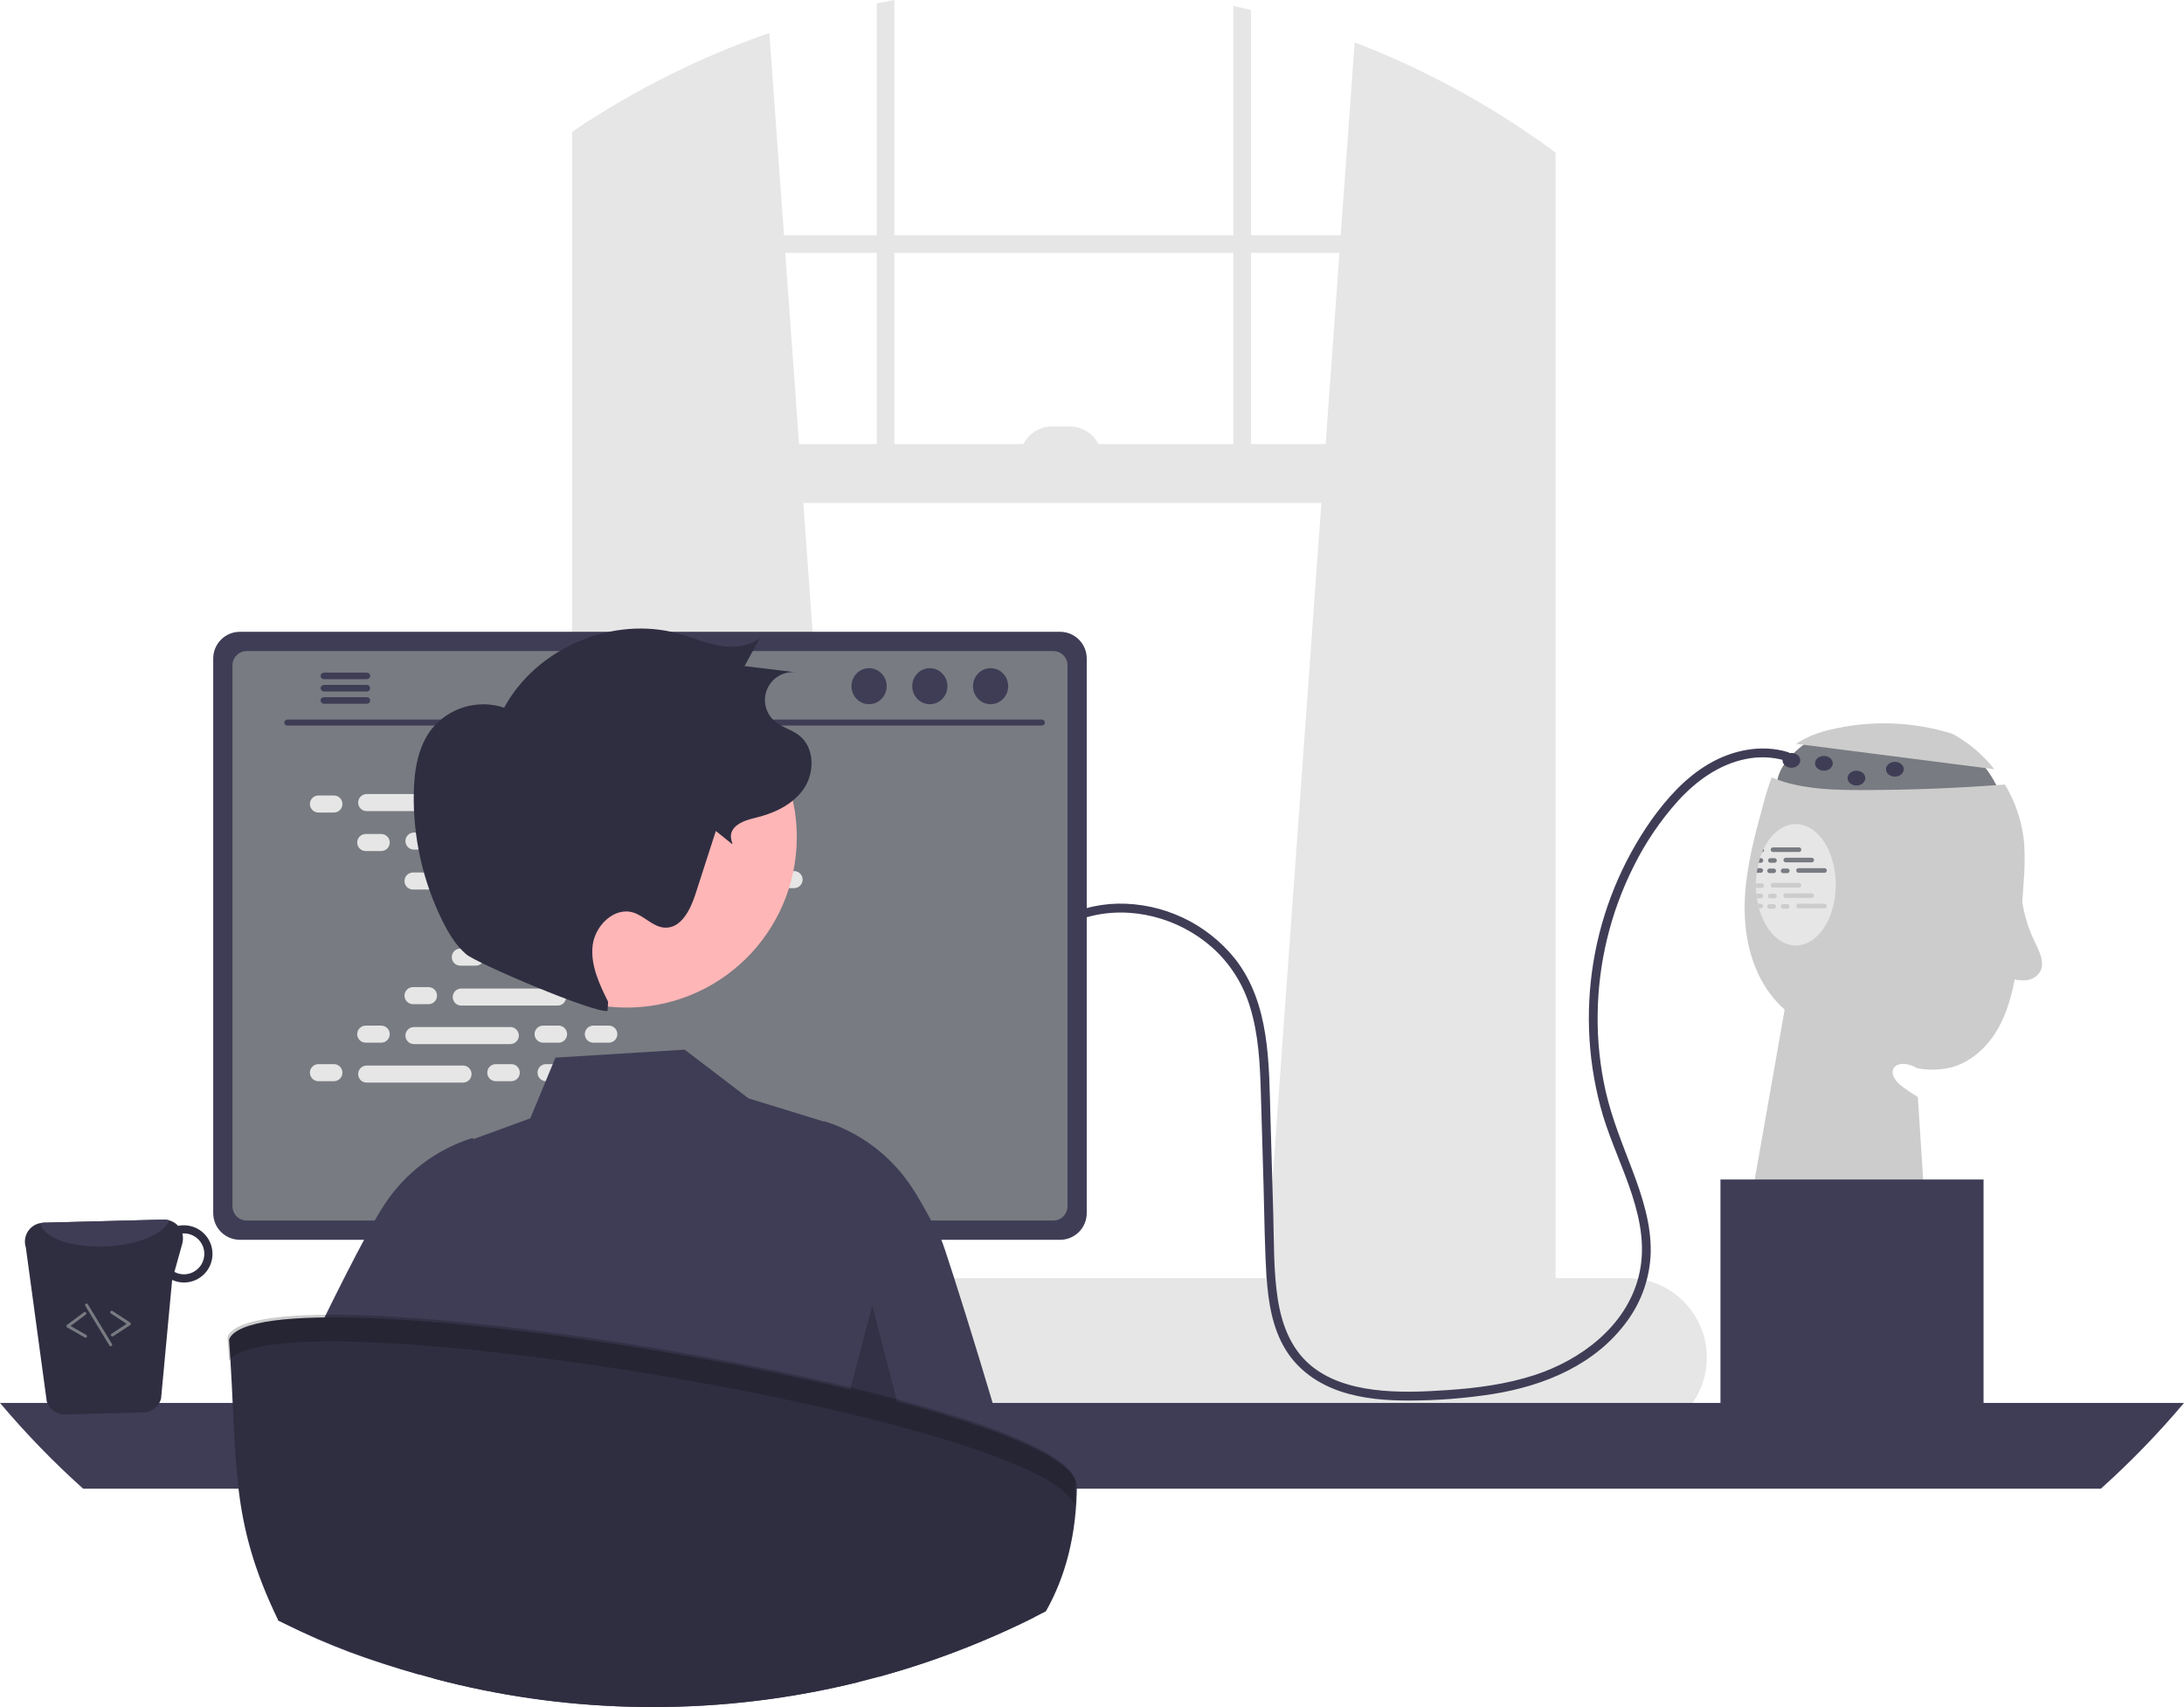 <svg width="348" height="272" viewBox="0 0 348 272" fill="none" xmlns="http://www.w3.org/2000/svg">
<g clip-path="url(#clip0_3996_6110)">
<path d="M289.386 117.304C289.386 117.304 281.204 121.864 283.559 127.056C285.914 132.248 319.357 128 319.357 128C319.357 128 317.002 120.92 312.762 119.504C308.523 118.088 289.386 117.304 289.386 117.304Z" fill="#787B81"/>
<path d="M286.196 118.519C287.841 117.448 289.669 116.691 291.588 116.285C297.989 114.731 304.691 114.94 310.983 116.892L310.868 116.798C313.549 118.216 315.902 120.182 317.776 122.569L286.196 118.519Z" fill="#CCCCCC"/>
<path d="M322.428 140.848C322.315 142.542 322.202 144.235 322.089 145.926C321.934 149.469 321.548 152.998 320.935 156.49C320.36 159.411 319.446 162.31 317.812 164.797C316.177 167.28 313.752 169.333 310.878 170.088C309.114 170.512 307.28 170.552 305.499 170.206C302.141 168.295 299.866 170.739 303.22 173.227C303.98 173.791 304.771 174.312 305.589 174.789L307.11 198.328L278.849 192.192L284.365 160.879C283.52 160.11 282.747 159.265 282.057 158.354C278.896 154.149 277.808 148.669 278.015 143.411C278.227 138.148 279.626 133.017 281.016 127.943C281.37 126.567 281.798 125.21 282.297 123.879C282.914 124.134 283.54 124.365 284.176 124.559C288.241 125.796 292.56 125.895 296.809 125.89C304.369 125.885 311.919 125.589 319.46 125.003C321.193 127.861 322.246 131.082 322.536 134.414C322.658 136.558 322.622 138.709 322.428 140.848Z" fill="#CCCCCC"/>
<path d="M201.555 204.745L245.063 208.615L245.529 208.657V22.623C245.374 22.515 245.218 22.406 245.063 22.297C235.995 15.942 226.187 10.72 215.855 6.75L213.632 37.477L213.429 40.29L211.229 70.762L210.551 80.136L201.635 203.659L201.555 204.745Z" fill="#E6E6E6"/>
<path d="M93.96 19.159C93.649 19.357 93.338 19.555 93.027 19.763V208.657L93.96 208.572L136.997 204.745L136.917 203.659L128 80.136L127.322 70.762L125.122 40.29L124.92 37.477L122.588 5.253C112.534 8.746 102.924 13.413 93.96 19.159Z" fill="#E6E6E6"/>
<path d="M93.027 19.763C92.4 20.169 91.774 20.584 91.157 21.004V211.235C91.157 215.988 93.969 219.971 97.728 220.986C98.342 221.153 98.975 221.237 99.612 221.236H239.411C240.046 221.237 240.678 221.153 241.29 220.986C242.687 220.598 243.954 219.838 244.955 218.787C246.864 216.742 247.907 214.035 247.866 211.235V24.313C247.093 23.742 246.316 23.175 245.529 22.623C245.374 22.514 245.218 22.406 245.063 22.297V211.235C245.064 211.847 244.991 212.457 244.846 213.052C244.182 215.86 241.992 217.918 239.411 217.918H99.612C96.493 217.918 93.959 214.921 93.959 211.235V19.159C93.648 19.357 93.338 19.555 93.027 19.763Z" fill="#E6E6E6"/>
<path d="M246.464 37.479H92.557V40.291H246.464V37.479Z" fill="#E6E6E6"/>
<path d="M199.327 1.6C198.394 1.369 197.462 1.152 196.52 0.949V77.323H199.327V1.6Z" fill="#E6E6E6"/>
<path d="M142.503 0C141.565 0.175 140.628 0.354 139.695 0.548V77.323H142.503V0Z" fill="#E6E6E6"/>
<path d="M62.382 216.313C62.381 217.927 62.69 219.527 63.291 221.024C63.522 221.605 63.797 222.166 64.115 222.704C64.526 223.406 65.002 224.066 65.538 224.677C66.721 226.028 68.178 227.111 69.813 227.853C71.447 228.594 73.221 228.978 75.015 228.977H259.33C262.68 228.977 265.894 227.643 268.263 225.269C270.632 222.895 271.963 219.675 271.963 216.318C271.963 212.961 270.632 209.741 268.263 207.367C265.894 204.993 262.68 203.659 259.33 203.659H75.015C71.666 203.662 68.456 204.996 66.087 207.369C63.719 209.741 62.386 212.958 62.382 216.313Z" fill="#E6E6E6"/>
<path d="M92.557 80.137L245.529 80.137V70.762L92.557 70.762V80.137Z" fill="#E6E6E6"/>
<path d="M175.592 73.106H162.493C162.493 72.429 162.626 71.758 162.885 71.132C163.144 70.507 163.523 69.938 164 69.46C164.478 68.981 165.046 68.601 165.67 68.342C166.294 68.083 166.963 67.949 167.639 67.949H170.446C171.811 67.949 173.12 68.493 174.085 69.46C175.05 70.427 175.592 71.738 175.592 73.106Z" fill="#E6E6E6"/>
<path d="M0 223.544C4.092 228.403 8.518 232.969 13.245 237.209H334.755C339.482 232.969 343.908 228.403 348 223.544H0Z" fill="#3F3D56"/>
<path d="M87.214 177.85V226.258H121.057V177.85C121.058 177.502 120.947 177.163 120.741 176.882C120.535 176.602 120.245 176.395 119.913 176.292C119.756 176.241 119.592 176.215 119.428 176.217H88.849C88.634 176.216 88.422 176.258 88.224 176.34C88.026 176.422 87.846 176.542 87.694 176.694C87.542 176.846 87.421 177.026 87.339 177.224C87.257 177.423 87.215 177.635 87.214 177.85ZM100.422 194.483C100.431 193.529 100.815 192.617 101.492 191.945C102.168 191.273 103.082 190.897 104.035 190.897C104.987 190.897 105.901 191.273 106.577 191.945C107.254 192.617 107.638 193.529 107.647 194.483V200.1C107.642 201.057 107.26 201.973 106.583 202.648C105.906 203.323 104.989 203.702 104.035 203.702C103.08 203.702 102.163 203.323 101.486 202.648C100.809 201.973 100.427 201.057 100.422 200.1V194.483Z" fill="#2F2E41"/>
<path d="M87.111 224.71V229.378C87.112 229.62 87.207 229.852 87.378 230.023C87.548 230.195 87.779 230.292 88.02 230.294H120.252C120.493 230.293 120.725 230.196 120.895 230.024C121.065 229.853 121.161 229.62 121.161 229.378V224.71H87.111Z" fill="#3F3D56"/>
<path d="M33.975 104.916V193.303C33.975 194.43 34.422 195.51 35.217 196.306C36.012 197.103 37.09 197.55 38.214 197.551H168.922C170.046 197.55 171.124 197.103 171.919 196.306C172.714 195.51 173.161 194.43 173.161 193.303V104.916C173.159 103.791 172.711 102.713 171.917 101.917C171.122 101.122 170.045 100.675 168.922 100.673H38.214C37.091 100.675 36.014 101.122 35.219 101.917C34.425 102.713 33.977 103.791 33.975 104.916Z" fill="#3F3D56"/>
<path d="M37.041 106.016V192.213C37.042 192.815 37.281 193.392 37.706 193.817C38.13 194.243 38.706 194.482 39.307 194.483H167.834C168.435 194.482 169.01 194.243 169.435 193.817C169.86 193.392 170.099 192.815 170.1 192.213V106.016C170.1 105.414 169.861 104.836 169.436 104.409C169.012 103.983 168.436 103.742 167.834 103.741H39.307C38.705 103.742 38.129 103.983 37.704 104.409C37.28 104.836 37.041 105.414 37.041 106.016Z" fill="#787B81"/>
<path d="M63.249 231.394C63.38 231.558 63.546 231.691 63.735 231.781C63.925 231.872 64.132 231.919 64.342 231.918H140.807C141.017 231.917 141.223 231.87 141.412 231.78C141.6 231.69 141.767 231.559 141.898 231.396C142.03 231.233 142.124 231.043 142.173 230.839C142.222 230.636 142.226 230.424 142.183 230.218L140.996 224.569C140.947 224.338 140.841 224.124 140.688 223.945C140.535 223.766 140.339 223.628 140.12 223.544C139.961 223.482 139.791 223.45 139.62 223.45H65.524C65.353 223.45 65.184 223.482 65.025 223.544C64.805 223.628 64.61 223.766 64.457 223.945C64.304 224.124 64.198 224.338 64.149 224.569L62.962 230.218C62.919 230.423 62.923 230.635 62.973 230.839C63.023 231.042 63.117 231.231 63.249 231.394Z" fill="#2F2E41"/>
<path d="M136.952 225.883H138.847C138.974 225.883 139.077 225.78 139.077 225.653V224.698C139.077 224.571 138.974 224.467 138.847 224.467H136.952C136.825 224.467 136.722 224.571 136.722 224.698V225.653C136.722 225.78 136.825 225.883 136.952 225.883Z" fill="#3F3D56"/>
<path d="M132.242 225.883H134.137C134.264 225.883 134.367 225.78 134.367 225.653V224.698C134.367 224.571 134.264 224.467 134.137 224.467H132.242C132.115 224.467 132.012 224.571 132.012 224.698V225.653C132.012 225.78 132.115 225.883 132.242 225.883Z" fill="#3F3D56"/>
<path d="M127.532 225.883H129.427C129.554 225.883 129.657 225.78 129.657 225.653V224.698C129.657 224.571 129.554 224.467 129.427 224.467H127.532C127.405 224.467 127.302 224.571 127.302 224.698V225.653C127.302 225.78 127.405 225.883 127.532 225.883Z" fill="#3F3D56"/>
<path d="M122.821 225.883H124.716C124.843 225.883 124.946 225.78 124.946 225.653V224.698C124.946 224.571 124.843 224.467 124.716 224.467H122.821C122.694 224.467 122.591 224.571 122.591 224.698V225.653C122.591 225.78 122.694 225.883 122.821 225.883Z" fill="#3F3D56"/>
<path d="M118.111 225.883H120.006C120.133 225.883 120.236 225.78 120.236 225.653V224.698C120.236 224.571 120.133 224.467 120.006 224.467H118.111C117.984 224.467 117.881 224.571 117.881 224.698V225.653C117.881 225.78 117.984 225.883 118.111 225.883Z" fill="#3F3D56"/>
<path d="M113.401 225.883H115.296C115.423 225.883 115.526 225.78 115.526 225.653V224.698C115.526 224.571 115.423 224.467 115.296 224.467H113.401C113.274 224.467 113.171 224.571 113.171 224.698V225.653C113.171 225.78 113.274 225.883 113.401 225.883Z" fill="#3F3D56"/>
<path d="M108.691 225.883H110.586C110.713 225.883 110.816 225.78 110.816 225.653V224.698C110.816 224.571 110.713 224.467 110.586 224.467H108.691C108.564 224.467 108.461 224.571 108.461 224.698V225.653C108.461 225.78 108.564 225.883 108.691 225.883Z" fill="#3F3D56"/>
<path d="M103.98 225.883H105.876C106.003 225.883 106.105 225.78 106.105 225.653V224.698C106.105 224.571 106.003 224.467 105.876 224.467H103.98C103.853 224.467 103.75 224.571 103.75 224.698V225.653C103.75 225.78 103.853 225.883 103.98 225.883Z" fill="#3F3D56"/>
<path d="M99.27 225.883H101.166C101.293 225.883 101.396 225.78 101.396 225.653V224.698C101.396 224.571 101.293 224.467 101.166 224.467H99.27C99.143 224.467 99.04 224.571 99.04 224.698V225.653C99.04 225.78 99.143 225.883 99.27 225.883Z" fill="#3F3D56"/>
<path d="M94.56 225.883H96.455C96.582 225.883 96.685 225.78 96.685 225.653V224.698C96.685 224.571 96.582 224.467 96.455 224.467H94.56C94.433 224.467 94.33 224.571 94.33 224.698V225.653C94.33 225.78 94.433 225.883 94.56 225.883Z" fill="#3F3D56"/>
<path d="M89.85 225.883H91.745C91.872 225.883 91.975 225.78 91.975 225.653V224.698C91.975 224.571 91.872 224.467 91.745 224.467H89.85C89.723 224.467 89.62 224.571 89.62 224.698V225.653C89.62 225.78 89.723 225.883 89.85 225.883Z" fill="#3F3D56"/>
<path d="M85.139 225.883H87.035C87.162 225.883 87.265 225.78 87.265 225.653V224.698C87.265 224.571 87.162 224.467 87.035 224.467H85.139C85.013 224.467 84.909 224.571 84.909 224.698V225.653C84.909 225.78 85.013 225.883 85.139 225.883Z" fill="#3F3D56"/>
<path d="M80.43 225.883H82.325C82.452 225.883 82.555 225.78 82.555 225.653V224.698C82.555 224.571 82.452 224.467 82.325 224.467H80.43C80.302 224.467 80.2 224.571 80.2 224.698V225.653C80.2 225.78 80.302 225.883 80.43 225.883Z" fill="#3F3D56"/>
<path d="M75.719 225.883H77.614C77.741 225.883 77.844 225.78 77.844 225.653V224.698C77.844 224.571 77.741 224.467 77.614 224.467H75.719C75.592 224.467 75.489 224.571 75.489 224.698V225.653C75.489 225.78 75.592 225.883 75.719 225.883Z" fill="#3F3D56"/>
<path d="M71.009 225.883H72.904C73.031 225.883 73.134 225.78 73.134 225.653V224.698C73.134 224.571 73.031 224.467 72.904 224.467H71.009C70.882 224.467 70.779 224.571 70.779 224.698V225.653C70.779 225.78 70.882 225.883 71.009 225.883Z" fill="#3F3D56"/>
<path d="M66.299 225.883H68.194C68.321 225.883 68.424 225.78 68.424 225.653V224.698C68.424 224.571 68.321 224.467 68.194 224.467H66.299C66.172 224.467 66.069 224.571 66.069 224.698V225.653C66.069 225.78 66.172 225.883 66.299 225.883Z" fill="#3F3D56"/>
<path d="M137.008 228.244H138.903C139.03 228.244 139.133 228.14 139.133 228.013V227.058C139.133 226.931 139.03 226.828 138.903 226.828H137.008C136.881 226.828 136.778 226.931 136.778 227.058V228.013C136.778 228.14 136.881 228.244 137.008 228.244Z" fill="#3F3D56"/>
<path d="M132.297 228.244H134.192C134.319 228.244 134.422 228.14 134.422 228.013V227.058C134.422 226.931 134.319 226.828 134.192 226.828H132.297C132.17 226.828 132.067 226.931 132.067 227.058V228.013C132.067 228.14 132.17 228.244 132.297 228.244Z" fill="#3F3D56"/>
<path d="M127.587 228.244H129.482C129.609 228.244 129.712 228.14 129.712 228.013V227.058C129.712 226.931 129.609 226.828 129.482 226.828H127.587C127.46 226.828 127.357 226.931 127.357 227.058V228.013C127.357 228.14 127.46 228.244 127.587 228.244Z" fill="#3F3D56"/>
<path d="M122.877 228.244H124.772C124.899 228.244 125.002 228.14 125.002 228.013V227.058C125.002 226.931 124.899 226.828 124.772 226.828H122.877C122.75 226.828 122.647 226.931 122.647 227.058V228.013C122.647 228.14 122.75 228.244 122.877 228.244Z" fill="#3F3D56"/>
<path d="M118.167 228.244H120.062C120.189 228.244 120.292 228.14 120.292 228.013V227.058C120.292 226.931 120.189 226.828 120.062 226.828H118.167C118.04 226.828 117.937 226.931 117.937 227.058V228.013C117.937 228.14 118.04 228.244 118.167 228.244Z" fill="#3F3D56"/>
<path d="M113.456 228.244H115.352C115.479 228.244 115.582 228.14 115.582 228.013V227.058C115.582 226.931 115.479 226.828 115.352 226.828H113.456C113.329 226.828 113.226 226.931 113.226 227.058V228.013C113.226 228.14 113.329 228.244 113.456 228.244Z" fill="#3F3D56"/>
<path d="M108.746 228.244H110.642C110.769 228.244 110.872 228.14 110.872 228.013V227.058C110.872 226.931 110.769 226.828 110.642 226.828H108.746C108.619 226.828 108.516 226.931 108.516 227.058V228.013C108.516 228.14 108.619 228.244 108.746 228.244Z" fill="#3F3D56"/>
<path d="M104.036 228.244H105.931C106.058 228.244 106.161 228.14 106.161 228.013V227.058C106.161 226.931 106.058 226.828 105.931 226.828H104.036C103.909 226.828 103.806 226.931 103.806 227.058V228.013C103.806 228.14 103.909 228.244 104.036 228.244Z" fill="#3F3D56"/>
<path d="M99.326 228.244H101.221C101.348 228.244 101.451 228.14 101.451 228.013V227.058C101.451 226.931 101.348 226.828 101.221 226.828H99.326C99.199 226.828 99.096 226.931 99.096 227.058V228.013C99.096 228.14 99.199 228.244 99.326 228.244Z" fill="#3F3D56"/>
<path d="M94.616 228.244H96.511C96.638 228.244 96.741 228.14 96.741 228.013V227.058C96.741 226.931 96.638 226.828 96.511 226.828H94.616C94.489 226.828 94.386 226.931 94.386 227.058V228.013C94.386 228.14 94.489 228.244 94.616 228.244Z" fill="#3F3D56"/>
<path d="M89.906 228.244H91.801C91.928 228.244 92.031 228.14 92.031 228.013V227.058C92.031 226.931 91.928 226.828 91.801 226.828H89.906C89.779 226.828 89.676 226.931 89.676 227.058V228.013C89.676 228.14 89.779 228.244 89.906 228.244Z" fill="#3F3D56"/>
<path d="M85.195 228.244H87.09C87.217 228.244 87.32 228.14 87.32 228.013V227.058C87.32 226.931 87.217 226.828 87.09 226.828H85.195C85.068 226.828 84.965 226.931 84.965 227.058V228.013C84.965 228.14 85.068 228.244 85.195 228.244Z" fill="#3F3D56"/>
<path d="M80.485 228.244H82.38C82.507 228.244 82.61 228.14 82.61 228.013V227.058C82.61 226.931 82.507 226.828 82.38 226.828H80.485C80.358 226.828 80.255 226.931 80.255 227.058V228.013C80.255 228.14 80.358 228.244 80.485 228.244Z" fill="#3F3D56"/>
<path d="M75.775 228.244H77.67C77.797 228.244 77.9 228.14 77.9 228.013V227.058C77.9 226.931 77.797 226.828 77.67 226.828H75.775C75.648 226.828 75.545 226.931 75.545 227.058V228.013C75.545 228.14 75.648 228.244 75.775 228.244Z" fill="#3F3D56"/>
<path d="M71.065 228.244H72.96C73.087 228.244 73.19 228.14 73.19 228.013V227.058C73.19 226.931 73.087 226.828 72.96 226.828H71.065C70.938 226.828 70.835 226.931 70.835 227.058V228.013C70.835 228.14 70.938 228.244 71.065 228.244Z" fill="#3F3D56"/>
<path d="M66.354 228.244H68.249C68.376 228.244 68.48 228.14 68.48 228.013V227.058C68.48 226.931 68.376 226.828 68.249 226.828H66.354C66.227 226.828 66.124 226.931 66.124 227.058V228.013C66.124 228.14 66.227 228.244 66.354 228.244Z" fill="#3F3D56"/>
<path d="M97.913 231.076H116.294C116.421 231.076 116.524 230.972 116.524 230.845V229.89C116.524 229.763 116.421 229.659 116.294 229.659H97.913C97.786 229.659 97.683 229.763 97.683 229.89V230.845C97.683 230.972 97.786 231.076 97.913 231.076Z" fill="#3F3D56"/>
<path d="M45.765 115.615H166.028C166.153 115.612 166.272 115.561 166.359 115.471C166.447 115.382 166.496 115.261 166.496 115.136C166.496 115.011 166.447 114.89 166.359 114.801C166.272 114.711 166.153 114.659 166.028 114.657H45.765C45.64 114.659 45.521 114.711 45.434 114.801C45.346 114.89 45.297 115.011 45.297 115.136C45.297 115.261 45.346 115.382 45.434 115.471C45.521 115.561 45.64 115.612 45.765 115.615Z" fill="#3F3D56"/>
<path d="M157.842 112.21C159.39 112.21 160.645 110.924 160.645 109.338C160.645 107.753 159.39 106.467 157.842 106.467C156.294 106.467 155.039 107.753 155.039 109.338C155.039 110.924 156.294 112.21 157.842 112.21Z" fill="#3F3D56"/>
<path d="M148.159 112.21C149.707 112.21 150.962 110.924 150.962 109.338C150.962 107.753 149.707 106.467 148.159 106.467C146.611 106.467 145.356 107.753 145.356 109.338C145.356 110.924 146.611 112.21 148.159 112.21Z" fill="#3F3D56"/>
<path d="M138.477 112.21C140.025 112.21 141.28 110.924 141.28 109.338C141.28 107.753 140.025 106.467 138.477 106.467C136.929 106.467 135.674 107.753 135.674 109.338C135.674 110.924 136.929 112.21 138.477 112.21Z" fill="#3F3D56"/>
<path d="M51.082 107.701C51.082 107.769 51.095 107.836 51.12 107.899C51.146 107.962 51.184 108.019 51.231 108.067C51.279 108.116 51.336 108.154 51.398 108.18C51.461 108.206 51.528 108.22 51.596 108.22H58.472C58.608 108.217 58.738 108.161 58.833 108.063C58.928 107.966 58.981 107.835 58.981 107.699C58.981 107.563 58.928 107.432 58.833 107.334C58.738 107.237 58.608 107.18 58.472 107.177H51.596C51.458 107.179 51.327 107.235 51.231 107.333C51.135 107.431 51.081 107.564 51.082 107.701Z" fill="#3F3D56"/>
<path d="M51.082 109.66C51.082 109.728 51.095 109.795 51.12 109.858C51.146 109.921 51.184 109.978 51.231 110.026C51.279 110.074 51.336 110.113 51.398 110.139C51.461 110.165 51.528 110.179 51.596 110.179H58.472C58.608 110.176 58.738 110.12 58.833 110.022C58.928 109.925 58.981 109.794 58.981 109.658C58.981 109.521 58.928 109.39 58.833 109.293C58.738 109.195 58.608 109.139 58.472 109.136H51.596C51.458 109.138 51.327 109.194 51.231 109.292C51.135 109.39 51.081 109.522 51.082 109.66Z" fill="#3F3D56"/>
<path d="M51.082 111.614C51.081 111.752 51.135 111.884 51.231 111.982C51.327 112.08 51.458 112.136 51.596 112.138H58.472C58.608 112.135 58.738 112.078 58.833 111.981C58.928 111.884 58.981 111.753 58.981 111.616C58.981 111.48 58.928 111.349 58.833 111.252C58.738 111.154 58.608 111.098 58.472 111.095H51.596C51.528 111.095 51.461 111.109 51.398 111.135C51.336 111.161 51.279 111.2 51.231 111.248C51.184 111.296 51.146 111.353 51.12 111.416C51.095 111.479 51.082 111.546 51.082 111.614Z" fill="#3F3D56"/>
<path d="M53.208 126.753H50.736C49.987 126.753 49.38 127.361 49.38 128.112C49.38 128.863 49.987 129.471 50.736 129.471H53.208C53.957 129.471 54.564 128.863 54.564 128.112C54.564 127.361 53.957 126.753 53.208 126.753Z" fill="#E6E6E6"/>
<path d="M81.469 126.753H78.998C78.249 126.753 77.641 127.361 77.641 128.112C77.641 128.863 78.249 129.471 78.998 129.471H81.469C82.218 129.471 82.825 128.863 82.825 128.112C82.825 127.361 82.218 126.753 81.469 126.753Z" fill="#E6E6E6"/>
<path d="M89.476 126.753H87.005C86.256 126.753 85.648 127.361 85.648 128.112C85.648 128.863 86.256 129.471 87.005 129.471H89.476C90.225 129.471 90.832 128.863 90.832 128.112C90.832 127.361 90.225 126.753 89.476 126.753Z" fill="#E6E6E6"/>
<path d="M73.782 126.526H58.424C57.675 126.526 57.067 127.135 57.067 127.885C57.067 128.636 57.675 129.245 58.424 129.245H73.782C74.531 129.245 75.138 128.636 75.138 127.885C75.138 127.135 74.531 126.526 73.782 126.526Z" fill="#E6E6E6"/>
<path d="M111.464 126.526H96.106C95.356 126.526 94.749 127.135 94.749 127.885C94.749 128.636 95.356 129.245 96.106 129.245H111.464C112.213 129.245 112.82 128.636 112.82 127.885C112.82 127.135 112.213 126.526 111.464 126.526Z" fill="#E6E6E6"/>
<path d="M60.744 132.889H58.273C57.524 132.889 56.916 133.497 56.916 134.248C56.916 134.999 57.524 135.607 58.273 135.607H60.744C61.493 135.607 62.101 134.999 62.101 134.248C62.101 133.497 61.493 132.889 60.744 132.889Z" fill="#E6E6E6"/>
<path d="M89.005 132.889H86.534C85.785 132.889 85.178 133.497 85.178 134.248C85.178 134.999 85.785 135.607 86.534 135.607H89.005C89.754 135.607 90.362 134.999 90.362 134.248C90.362 133.497 89.754 132.889 89.005 132.889Z" fill="#E6E6E6"/>
<path d="M97.013 132.889H94.542C93.792 132.889 93.185 133.497 93.185 134.248C93.185 134.999 93.792 135.607 94.542 135.607H97.013C97.762 135.607 98.369 134.999 98.369 134.248C98.369 133.497 97.762 132.889 97.013 132.889Z" fill="#E6E6E6"/>
<path d="M81.318 132.662H65.96C65.211 132.662 64.603 133.271 64.603 134.021C64.603 134.772 65.211 135.381 65.96 135.381H81.318C82.067 135.381 82.675 134.772 82.675 134.021C82.675 133.271 82.067 132.662 81.318 132.662Z" fill="#E6E6E6"/>
<path d="M119 132.662H103.642C102.892 132.662 102.285 133.271 102.285 134.021C102.285 134.772 102.892 135.381 103.642 135.381H119C119.749 135.381 120.356 134.772 120.356 134.021C120.356 133.271 119.749 132.662 119 132.662Z" fill="#E6E6E6"/>
<path d="M68.28 139.025H65.809C65.06 139.025 64.453 139.633 64.453 140.384C64.453 141.135 65.06 141.743 65.809 141.743H68.28C69.029 141.743 69.637 141.135 69.637 140.384C69.637 139.633 69.029 139.025 68.28 139.025Z" fill="#E6E6E6"/>
<path d="M96.541 139.025H94.07C93.321 139.025 92.714 139.633 92.714 140.384C92.714 141.135 93.321 141.743 94.07 141.743H96.541C97.291 141.743 97.898 141.135 97.898 140.384C97.898 139.633 97.291 139.025 96.541 139.025Z" fill="#E6E6E6"/>
<path d="M104.549 139.025H102.078C101.329 139.025 100.721 139.633 100.721 140.384C100.721 141.135 101.329 141.743 102.078 141.743H104.549C105.298 141.743 105.905 141.135 105.905 140.384C105.905 139.633 105.298 139.025 104.549 139.025Z" fill="#E6E6E6"/>
<path d="M88.854 138.798H73.496C72.747 138.798 72.14 139.407 72.14 140.157C72.14 140.908 72.747 141.517 73.496 141.517H88.854C89.603 141.517 90.211 140.908 90.211 140.157C90.211 139.407 89.603 138.798 88.854 138.798Z" fill="#E6E6E6"/>
<path d="M126.536 138.798H111.178C110.429 138.798 109.821 139.407 109.821 140.157C109.821 140.908 110.429 141.517 111.178 141.517H126.536C127.285 141.517 127.892 140.908 127.892 140.157C127.892 139.407 127.285 138.798 126.536 138.798Z" fill="#E6E6E6"/>
<path d="M75.816 145.161H73.345C72.596 145.161 71.989 145.769 71.989 146.52C71.989 147.271 72.596 147.879 73.345 147.879H75.816C76.566 147.879 77.173 147.271 77.173 146.52C77.173 145.769 76.566 145.161 75.816 145.161Z" fill="#E6E6E6"/>
<path d="M104.078 145.161H101.607C100.858 145.161 100.25 145.769 100.25 146.52C100.25 147.271 100.858 147.879 101.607 147.879H104.078C104.827 147.879 105.435 147.271 105.435 146.52C105.435 145.769 104.827 145.161 104.078 145.161Z" fill="#E6E6E6"/>
<path d="M112.085 145.161H109.614C108.865 145.161 108.258 145.769 108.258 146.52C108.258 147.271 108.865 147.879 109.614 147.879H112.085C112.835 147.879 113.442 147.271 113.442 146.52C113.442 145.769 112.835 145.161 112.085 145.161Z" fill="#E6E6E6"/>
<path d="M96.391 144.934H81.033C80.284 144.934 79.676 145.543 79.676 146.293C79.676 147.044 80.284 147.653 81.033 147.653H96.391C97.14 147.653 97.747 147.044 97.747 146.293C97.747 145.543 97.14 144.934 96.391 144.934Z" fill="#E6E6E6"/>
<path d="M81.469 169.56H78.998C78.249 169.56 77.641 170.169 77.641 170.919C77.641 171.67 78.249 172.279 78.998 172.279H81.469C82.218 172.279 82.825 171.67 82.825 170.919C82.825 170.169 82.218 169.56 81.469 169.56Z" fill="#E6E6E6"/>
<path d="M89.476 169.56H87.005C86.256 169.56 85.648 170.169 85.648 170.919C85.648 171.67 86.256 172.279 87.005 172.279H89.476C90.225 172.279 90.832 171.67 90.832 170.919C90.832 170.169 90.225 169.56 89.476 169.56Z" fill="#E6E6E6"/>
<path d="M111.464 169.787H96.106C95.356 169.787 94.749 170.395 94.749 171.146C94.749 171.897 95.356 172.505 96.106 172.505H111.464C112.213 172.505 112.82 171.897 112.82 171.146C112.82 170.395 112.213 169.787 111.464 169.787Z" fill="#E6E6E6"/>
<path d="M53.208 169.56H50.736C49.987 169.56 49.38 170.169 49.38 170.919C49.38 171.67 49.987 172.279 50.736 172.279H53.208C53.957 172.279 54.564 171.67 54.564 170.919C54.564 170.169 53.957 169.56 53.208 169.56Z" fill="#E6E6E6"/>
<path d="M73.782 169.787H58.424C57.675 169.787 57.067 170.395 57.067 171.146C57.067 171.897 57.675 172.505 58.424 172.505H73.782C74.531 172.505 75.138 171.897 75.138 171.146C75.138 170.395 74.531 169.787 73.782 169.787Z" fill="#E6E6E6"/>
<path d="M60.744 163.424H58.273C57.524 163.424 56.916 164.033 56.916 164.783C56.916 165.534 57.524 166.143 58.273 166.143H60.744C61.493 166.143 62.101 165.534 62.101 164.783C62.101 164.033 61.493 163.424 60.744 163.424Z" fill="#E6E6E6"/>
<path d="M89.005 163.424H86.534C85.785 163.424 85.178 164.033 85.178 164.783C85.178 165.534 85.785 166.143 86.534 166.143H89.005C89.754 166.143 90.362 165.534 90.362 164.783C90.362 164.033 89.754 163.424 89.005 163.424Z" fill="#E6E6E6"/>
<path d="M97.013 163.424H94.542C93.792 163.424 93.185 164.033 93.185 164.783C93.185 165.534 93.792 166.143 94.542 166.143H97.013C97.762 166.143 98.369 165.534 98.369 164.783C98.369 164.033 97.762 163.424 97.013 163.424Z" fill="#E6E6E6"/>
<path d="M81.318 163.651H65.96C65.211 163.651 64.603 164.259 64.603 165.01C64.603 165.761 65.211 166.369 65.96 166.369H81.318C82.067 166.369 82.675 165.761 82.675 165.01C82.675 164.259 82.067 163.651 81.318 163.651Z" fill="#E6E6E6"/>
<path d="M68.28 157.288H65.809C65.06 157.288 64.453 157.897 64.453 158.647C64.453 159.398 65.06 160.007 65.809 160.007H68.28C69.029 160.007 69.637 159.398 69.637 158.647C69.637 157.897 69.029 157.288 68.28 157.288Z" fill="#E6E6E6"/>
<path d="M96.541 157.288H94.07C93.321 157.288 92.714 157.897 92.714 158.647C92.714 159.398 93.321 160.007 94.07 160.007H96.541C97.291 160.007 97.898 159.398 97.898 158.647C97.898 157.897 97.291 157.288 96.541 157.288Z" fill="#E6E6E6"/>
<path d="M104.549 157.288H102.078C101.329 157.288 100.721 157.897 100.721 158.647C100.721 159.398 101.329 160.007 102.078 160.007H104.549C105.298 160.007 105.905 159.398 105.905 158.647C105.905 157.897 105.298 157.288 104.549 157.288Z" fill="#E6E6E6"/>
<path d="M88.854 157.515H73.496C72.747 157.515 72.14 158.123 72.14 158.874C72.14 159.625 72.747 160.233 73.496 160.233H88.854C89.603 160.233 90.211 159.625 90.211 158.874C90.211 158.123 89.603 157.515 88.854 157.515Z" fill="#E6E6E6"/>
<path d="M75.816 151.152H73.345C72.596 151.152 71.989 151.761 71.989 152.511C71.989 153.262 72.596 153.871 73.345 153.871H75.816C76.566 153.871 77.173 153.262 77.173 152.511C77.173 151.761 76.566 151.152 75.816 151.152Z" fill="#E6E6E6"/>
<path d="M104.078 151.152H101.607C100.858 151.152 100.25 151.761 100.25 152.511C100.25 153.262 100.858 153.871 101.607 153.871H104.078C104.827 153.871 105.435 153.262 105.435 152.511C105.435 151.761 104.827 151.152 104.078 151.152Z" fill="#E6E6E6"/>
<path d="M112.085 151.152H109.614C108.865 151.152 108.258 151.761 108.258 152.511C108.258 153.262 108.865 153.871 109.614 153.871H112.085C112.835 153.871 113.442 153.262 113.442 152.511C113.442 151.761 112.835 151.152 112.085 151.152Z" fill="#E6E6E6"/>
<path d="M96.391 151.379H81.033C80.284 151.379 79.676 151.987 79.676 152.738C79.676 153.489 80.284 154.097 81.033 154.097H96.391C97.14 154.097 97.747 153.489 97.747 152.738C97.747 151.987 97.14 151.379 96.391 151.379Z" fill="#E6E6E6"/>
<path d="M44.323 258.203C44.611 258.35 44.903 258.496 45.19 258.638C52.632 262.366 58.586 264.486 66.73 266.808C67.417 259.114 68.082 245.592 68.727 237.209C68.896 235.033 69.066 233.206 69.231 231.918C69.272 231.233 69.412 230.557 69.645 229.912L69.617 231.918L69.546 237.209L69.137 267.469C79.267 270.155 89.674 271.658 100.149 271.948C100.695 271.962 101.232 271.972 101.75 271.981C101.934 271.986 102.113 271.991 102.292 271.991C102.881 271.995 103.465 272 104.053 272C115.092 272.008 126.091 270.672 136.808 268.021C136.577 260.408 136.347 247.036 136.125 237.209C136.078 235.288 136.036 233.499 135.989 231.918C135.899 228.538 135.805 226.103 135.716 225.286C135.795 225.431 135.857 225.584 135.899 225.744C136.335 227.779 136.633 229.842 136.789 231.918C136.954 233.499 137.119 235.288 137.284 237.209C138.16 247.418 139.074 261.3 140.016 267.186C145.623 265.652 151.125 263.755 156.488 261.507C159.314 260.327 162.09 259.055 164.815 257.689C164.297 254.291 163.755 250.481 163.2 246.531C162.766 243.468 162.319 240.319 161.862 237.209C161.155 232.404 150.656 198.826 149.992 197.551C149.422 196.461 148.881 195.432 148.367 194.483C147.124 192.18 146.069 190.344 145.287 189.183C142.018 184.214 137.151 180.515 131.495 178.7L131.354 178.662L131.255 178.704L121.623 175.74L120.214 175.306L119.267 175.013L115.933 172.469L114.119 171.086L112.419 169.788L109.093 167.254L88.505 168.523L84.497 178.195L75.519 181.484L75.364 181.414L75.227 181.357L75.086 181.395C69.43 183.212 64.564 186.91 61.294 191.878C60.852 192.543 60.315 193.421 59.707 194.483C59.189 195.385 58.623 196.414 58.011 197.551C57.14 199.17 56.188 200.997 55.18 202.975C54.959 203.409 54.733 203.852 54.507 204.301C54.088 205.132 53.662 205.98 53.23 206.845C52.227 208.851 51.191 210.947 50.154 213.075C49.255 214.921 48.346 218.716 47.451 223.544C46.711 227.556 45.977 232.286 45.265 237.209C44.333 243.59 45.327 251.232 44.483 257.104C44.432 257.477 44.375 257.84 44.323 258.203Z" fill="#3F3D56"/>
<path opacity="0.2" d="M142.997 223.524L138.995 208.046L135.461 221.402L142.997 223.524Z" fill="black"/>
<path d="M36.495 213.439C37.926 233.206 36.443 241.91 44.346 258.208C51.538 261.735 59.028 264.613 66.73 266.808C67.53 267.035 68.332 267.255 69.136 267.469C79.267 270.155 89.673 271.658 100.148 271.948C100.695 271.962 101.232 271.972 101.75 271.981C101.934 271.986 102.113 271.991 102.292 271.991C102.88 271.995 103.464 272 104.053 272C115.092 272.008 126.091 270.672 136.808 268.021C137.882 267.757 138.951 267.478 140.016 267.186C145.623 265.652 151.125 263.755 156.487 261.507C159.313 260.327 162.089 259.055 164.815 257.689C165.432 257.377 166.049 257.066 166.657 256.745C169.78 251.241 171.555 244.548 171.593 236.505C169.431 222.648 41.271 201.488 36.495 213.439Z" fill="#2F2E41"/>
<path opacity="0.2" d="M36.498 216.824C36.425 215.6 36.343 214.336 36.248 213.02C41.024 201.069 169.184 222.229 171.346 236.087C171.34 237.357 171.286 238.59 171.195 239.794C165.959 226.116 44.206 206.005 36.498 216.824Z" fill="black"/>
<path d="M7.456 223.344C7.663 223.95 8.057 224.474 8.58 224.841C9.104 225.208 9.73 225.4 10.368 225.388L22.846 225.067C23.49 225.054 24.112 224.833 24.62 224.437C25.128 224.041 25.494 223.491 25.664 222.868L27.429 203.947C28.056 204.232 28.738 204.372 29.425 204.358C30.631 204.327 31.776 203.817 32.607 202.941C33.438 202.065 33.888 200.894 33.858 199.685C33.827 198.477 33.319 197.33 32.446 196.496C31.572 195.663 30.403 195.211 29.197 195.241C28.922 195.24 28.648 195.269 28.379 195.326C28.087 195.009 27.732 194.757 27.336 194.586C26.941 194.415 26.514 194.329 26.084 194.333L6.889 194.83C6.73 194.836 6.572 194.856 6.416 194.889C5.995 194.968 5.596 195.136 5.245 195.382C4.894 195.628 4.6 195.947 4.383 196.316C4.165 196.686 4.029 197.098 3.984 197.525C3.939 197.951 3.985 198.383 4.12 198.79L7.456 223.344ZM27.791 202.663L29.048 198.154C29.191 197.633 29.194 197.083 29.058 196.561C29.119 196.561 29.172 196.532 29.233 196.532C30.095 196.514 30.928 196.839 31.551 197.436C32.174 198.033 32.535 198.853 32.555 199.716C32.575 200.58 32.253 201.416 31.659 202.041C31.064 202.667 30.247 203.031 29.386 203.053C28.829 203.071 28.278 202.936 27.791 202.663Z" fill="#2F2E41"/>
<path d="M6.416 194.889C6.825 197.232 11.422 198.879 16.951 198.593C22.034 198.358 26.191 196.569 26.953 194.449C26.671 194.366 26.378 194.327 26.084 194.333L6.889 194.83C6.73 194.836 6.572 194.856 6.416 194.889Z" fill="#3F3D56"/>
<path d="M17.964 212.947C17.989 212.94 18.013 212.93 18.035 212.915L20.745 211.138C20.777 211.117 20.804 211.087 20.823 211.053C20.842 211.018 20.851 210.98 20.852 210.941C20.852 210.902 20.842 210.863 20.823 210.828C20.805 210.794 20.778 210.765 20.745 210.743L17.928 208.895C17.902 208.878 17.873 208.866 17.843 208.86C17.813 208.854 17.781 208.854 17.751 208.86C17.721 208.867 17.692 208.879 17.666 208.896C17.64 208.914 17.619 208.936 17.602 208.962C17.584 208.988 17.573 209.017 17.567 209.048C17.561 209.078 17.562 209.109 17.568 209.14C17.574 209.17 17.587 209.199 17.604 209.225C17.622 209.25 17.644 209.272 17.67 209.289L20.186 210.94L17.777 212.521C17.73 212.551 17.696 212.597 17.68 212.651C17.664 212.704 17.668 212.762 17.69 212.813C17.713 212.864 17.753 212.905 17.802 212.93C17.853 212.955 17.91 212.96 17.964 212.947Z" fill="#787B81"/>
<path d="M13.684 213.145C13.729 213.133 13.77 213.108 13.802 213.073C13.833 213.038 13.853 212.994 13.859 212.948C13.866 212.901 13.858 212.854 13.837 212.812C13.817 212.77 13.784 212.734 13.743 212.711L11.245 211.276L13.659 209.479C13.684 209.461 13.705 209.437 13.721 209.411C13.737 209.384 13.748 209.355 13.752 209.324C13.757 209.293 13.755 209.262 13.747 209.232C13.74 209.202 13.726 209.174 13.708 209.149C13.69 209.124 13.666 209.103 13.64 209.087C13.613 209.071 13.584 209.061 13.553 209.056C13.523 209.052 13.492 209.053 13.462 209.061C13.432 209.069 13.404 209.082 13.379 209.1L10.676 211.112C10.644 211.136 10.619 211.167 10.603 211.202C10.586 211.238 10.579 211.277 10.581 211.316C10.583 211.355 10.595 211.393 10.616 211.426C10.636 211.459 10.665 211.487 10.699 211.506L13.509 213.121C13.562 213.151 13.624 213.16 13.684 213.145Z" fill="#787B81"/>
<path d="M17.694 214.504C17.717 214.499 17.739 214.489 17.759 214.477C17.785 214.461 17.808 214.44 17.827 214.415C17.845 214.39 17.858 214.361 17.865 214.331C17.873 214.301 17.874 214.27 17.869 214.239C17.865 214.209 17.854 214.179 17.838 214.153L13.996 207.824C13.964 207.771 13.911 207.733 13.851 207.718C13.79 207.704 13.726 207.714 13.673 207.746C13.62 207.779 13.582 207.831 13.567 207.892C13.552 207.952 13.562 208.016 13.594 208.07L17.435 214.398C17.462 214.442 17.501 214.475 17.547 214.494C17.594 214.513 17.645 214.517 17.694 214.504Z" fill="#787B81"/>
<path d="M316.06 187.944H274.139V224.76H316.06V187.944Z" fill="#3F3D56"/>
<path d="M322.273 136.519C321.496 141.135 322.178 145.879 324.225 150.086C324.982 151.634 325.921 153.498 324.998 154.953C324.739 155.316 324.403 155.617 324.013 155.834C323.623 156.05 323.19 156.177 322.745 156.204C321.855 156.251 320.963 156.136 320.115 155.863" fill="#CCCCCC"/>
<path d="M285.443 122.336C286.223 122.336 286.856 121.808 286.856 121.156C286.856 120.504 286.223 119.976 285.443 119.976C284.662 119.976 284.03 120.504 284.03 121.156C284.03 121.808 284.662 122.336 285.443 122.336Z" fill="#3F3D56"/>
<path d="M290.624 122.808C291.404 122.808 292.037 122.28 292.037 121.628C292.037 120.976 291.404 120.448 290.624 120.448C289.844 120.448 289.211 120.976 289.211 121.628C289.211 122.28 289.844 122.808 290.624 122.808Z" fill="#3F3D56"/>
<path d="M295.806 125.168C296.586 125.168 297.219 124.639 297.219 123.988C297.219 123.336 296.586 122.808 295.806 122.808C295.025 122.808 294.393 123.336 294.393 123.988C294.393 124.639 295.025 125.168 295.806 125.168Z" fill="#3F3D56"/>
<path d="M301.929 123.752C302.709 123.752 303.342 123.223 303.342 122.572C303.342 121.92 302.709 121.392 301.929 121.392C301.148 121.392 300.516 121.92 300.516 122.572C300.516 123.223 301.148 123.752 301.929 123.752Z" fill="#3F3D56"/>
<path d="M173.305 146.117C180.168 144.208 187.812 146.254 193.115 150.94C195.977 153.487 198.077 156.779 199.181 160.45C200.535 164.821 200.759 169.43 200.901 173.973C201.058 178.996 201.194 184.02 201.34 189.043C201.479 193.832 201.496 198.644 201.815 203.426C202.082 207.438 202.723 211.603 204.866 215.083C206.853 218.309 209.991 220.488 213.538 221.688C217.134 222.906 221.009 223.189 224.78 223.164C229.17 223.15 233.551 222.802 237.888 222.124C246.125 220.802 254.26 217.429 259.291 210.471C261.607 207.312 262.909 203.52 263.023 199.602C263.129 195.035 261.673 190.612 260.078 186.394C258.526 182.29 256.848 178.246 255.865 173.954C254.953 169.938 254.518 165.828 254.57 161.709C254.654 153.47 256.625 145.359 260.331 138.003C262.206 134.225 264.585 130.72 267.402 127.584C270.308 124.416 273.905 121.8 278.184 120.943C280.272 120.51 282.434 120.597 284.48 121.197C285.353 121.459 285.726 120.093 284.856 119.831C280.618 118.56 276.013 119.527 272.256 121.734C268.561 123.904 265.641 127.16 263.163 130.612C258.402 137.38 255.232 145.141 253.892 153.312C252.552 161.483 253.076 169.852 255.425 177.791C257.939 186.046 263.408 194.638 261.059 203.572C259.002 211.392 251.878 216.706 244.518 219.106C240.053 220.562 235.372 221.178 230.702 221.497C226.756 221.766 222.757 221.938 218.822 221.43C215.208 220.963 211.491 219.856 208.689 217.425C205.617 214.76 204.214 210.931 203.603 207.002C202.911 202.556 203.013 197.971 202.882 193.485L202.437 178.172C202.186 169.523 202.403 159.938 196.787 152.771C194.542 149.979 191.691 147.736 188.451 146.214C185.211 144.692 181.667 143.931 178.089 143.987C176.344 144.028 174.611 144.284 172.929 144.751C172.754 144.806 172.608 144.927 172.52 145.088C172.432 145.25 172.41 145.439 172.459 145.616C172.508 145.793 172.623 145.944 172.781 146.037C172.939 146.131 173.127 146.159 173.305 146.117Z" fill="#3F3D56"/>
<path d="M72.992 137.159C73.993 144.291 77.778 150.733 83.515 155.07C89.253 159.408 96.474 161.285 103.592 160.29C110.711 159.294 117.144 155.508 121.478 149.763C125.812 144.018 127.692 136.783 126.706 129.649L126.653 129.264C125.506 122.226 121.644 115.922 115.9 111.712C110.157 107.502 102.992 105.723 95.951 106.758C88.91 107.794 82.558 111.562 78.264 117.249C73.971 122.936 72.081 130.086 73.001 137.158L72.992 137.159Z" fill="#FFB6B6"/>
<path d="M96.897 159.628C95.495 156.798 94.055 153.759 94.436 150.623C94.817 147.487 97.875 144.48 100.89 145.401C102.694 145.952 104.061 147.731 105.945 147.815C108.536 147.932 110.012 144.956 110.81 142.482L114.062 132.409C120.332 137.345 112.391 132.17 120.159 130.363C123.206 129.654 126.282 128.281 128.063 125.703C129.843 123.125 129.819 119.136 127.359 117.199C126.153 116.25 124.55 115.893 123.397 114.879C122.681 114.25 122.187 113.408 121.987 112.475C121.787 111.543 121.891 110.571 122.285 109.703C122.679 108.835 123.342 108.117 124.174 107.656C125.007 107.194 125.966 107.014 126.909 107.141L118.635 106.133L121.084 101.658C119.314 103.067 116.843 103.264 114.616 102.87C112.39 102.476 110.291 101.565 108.112 100.96C97.652 98.055 85.524 103.207 80.333 112.759C78.295 112.085 76.101 112.047 74.042 112.65C71.982 113.254 70.154 114.47 68.8 116.138C66.596 118.961 66.006 122.721 65.932 126.305C65.795 133.372 67.356 140.369 70.483 146.704C71.458 148.673 72.61 150.605 74.267 152.045C75.924 153.485 94.649 161.464 96.81 161.087" fill="#2F2E41"/>
<path d="M292.508 140.98C292.512 142.205 292.355 143.425 292.042 144.61V144.614C292.037 144.638 292.028 144.661 292.023 144.685C291.072 148.192 288.801 150.656 286.149 150.656C283.512 150.656 281.251 148.211 280.285 144.732C280.219 144.492 280.163 144.251 280.111 144.001C280.045 143.722 279.993 143.434 279.951 143.137C279.913 142.901 279.885 142.66 279.861 142.415C279.828 142.075 279.805 141.735 279.8 141.381V141.376C279.791 141.244 279.791 141.112 279.791 140.98V140.862L279.795 140.857C279.796 140.259 279.835 139.661 279.913 139.068C279.946 138.818 279.984 138.577 280.031 138.337C280.087 138.044 280.149 137.756 280.224 137.473C280.285 137.223 280.356 136.982 280.431 136.741C280.535 136.42 280.648 136.109 280.775 135.811C280.855 135.618 280.94 135.429 281.025 135.245C282.183 132.857 284.049 131.304 286.149 131.304C289.056 131.304 291.505 134.273 292.263 138.322C292.273 138.384 292.287 138.445 292.291 138.507V138.511C292.437 139.326 292.509 140.152 292.508 140.98Z" fill="#E6E6E6"/>
<path d="M281.086 135.453C281.084 135.539 281.051 135.622 280.995 135.688C280.938 135.753 280.861 135.797 280.775 135.811C280.855 135.618 280.94 135.429 281.025 135.245C281.064 135.307 281.085 135.379 281.086 135.453Z" fill="#787B81"/>
<path d="M286.655 135.023H282.51C282.308 135.023 282.144 135.187 282.144 135.39C282.144 135.592 282.308 135.757 282.51 135.757H286.655C286.857 135.757 287.021 135.592 287.021 135.39C287.021 135.187 286.857 135.023 286.655 135.023Z" fill="#787B81"/>
<path d="M280.959 137.105C280.959 137.202 280.92 137.296 280.851 137.365C280.782 137.434 280.689 137.473 280.592 137.473H280.224C280.285 137.223 280.356 136.982 280.431 136.741H280.592C280.688 136.741 280.781 136.779 280.85 136.847C280.919 136.915 280.958 137.008 280.959 137.105Z" fill="#787B81"/>
<path d="M282.755 136.74H282.088C281.886 136.74 281.722 136.904 281.722 137.107C281.722 137.31 281.886 137.474 282.088 137.474H282.755C282.957 137.474 283.121 137.31 283.121 137.107C283.121 136.904 282.957 136.74 282.755 136.74Z" fill="#787B81"/>
<path d="M288.689 136.679H284.544C284.342 136.679 284.178 136.843 284.178 137.046C284.178 137.248 284.342 137.413 284.544 137.413H288.689C288.891 137.413 289.055 137.248 289.055 137.046C289.055 136.843 288.891 136.679 288.689 136.679Z" fill="#787B81"/>
<path d="M282.628 138.396H281.961C281.759 138.396 281.595 138.56 281.595 138.763C281.595 138.966 281.759 139.13 281.961 139.13H282.628C282.83 139.13 282.994 138.966 282.994 138.763C282.994 138.56 282.83 138.396 282.628 138.396Z" fill="#787B81"/>
<path d="M284.789 138.396H284.122C283.92 138.396 283.756 138.56 283.756 138.763C283.756 138.966 283.92 139.13 284.122 139.13H284.789C284.991 139.13 285.155 138.966 285.155 138.763C285.155 138.56 284.991 138.396 284.789 138.396Z" fill="#787B81"/>
<path d="M280.921 138.7C280.921 138.798 280.882 138.891 280.813 138.96C280.744 139.029 280.651 139.068 280.554 139.068H279.913C279.946 138.818 279.984 138.577 280.031 138.337H280.554C280.602 138.336 280.649 138.345 280.694 138.363C280.738 138.381 280.779 138.408 280.813 138.442C280.847 138.476 280.874 138.516 280.893 138.56C280.911 138.604 280.921 138.652 280.921 138.7Z" fill="#787B81"/>
<path d="M290.723 138.335H286.578C286.376 138.335 286.212 138.499 286.212 138.702C286.212 138.904 286.376 139.069 286.578 139.069H290.723C290.925 139.069 291.089 138.904 291.089 138.702C291.089 138.499 290.925 138.335 290.723 138.335Z" fill="#787B81"/>
<path d="M281.086 141.117C281.086 141.165 281.076 141.212 281.057 141.257C281.039 141.301 281.012 141.341 280.978 141.375C280.943 141.409 280.903 141.435 280.858 141.454C280.814 141.472 280.766 141.481 280.718 141.48H280.054C279.96 141.481 279.869 141.445 279.8 141.381V141.376C279.791 141.244 279.791 141.112 279.791 140.98V140.862L279.795 140.857C279.829 140.823 279.869 140.795 279.914 140.777C279.958 140.758 280.006 140.748 280.054 140.749H280.718C280.816 140.749 280.909 140.787 280.978 140.856C281.047 140.926 281.086 141.019 281.086 141.117Z" fill="#CCCCCC"/>
<path d="M286.655 140.687H282.51C282.308 140.687 282.144 140.851 282.144 141.054C282.144 141.256 282.308 141.421 282.51 141.421H286.655C286.857 141.421 287.021 141.256 287.021 141.054C287.021 140.851 286.857 140.687 286.655 140.687Z" fill="#CCCCCC"/>
<path d="M280.959 142.769C280.959 142.866 280.92 142.96 280.851 143.029C280.782 143.098 280.689 143.137 280.591 143.137H279.951C279.913 142.901 279.885 142.66 279.861 142.415C279.882 142.407 279.905 142.404 279.927 142.405H280.591C280.688 142.405 280.781 142.443 280.85 142.511C280.918 142.579 280.958 142.672 280.959 142.769Z" fill="#CCCCCC"/>
<path d="M282.755 142.404H282.088C281.886 142.404 281.722 142.568 281.722 142.771C281.722 142.974 281.886 143.138 282.088 143.138H282.755C282.957 143.138 283.121 142.974 283.121 142.771C283.121 142.568 282.957 142.404 282.755 142.404Z" fill="#CCCCCC"/>
<path d="M288.689 142.343H284.544C284.342 142.343 284.178 142.507 284.178 142.71C284.178 142.912 284.342 143.077 284.544 143.077H288.689C288.891 143.077 289.055 142.912 289.055 142.71C289.055 142.507 288.891 142.343 288.689 142.343Z" fill="#CCCCCC"/>
<path d="M282.628 144.06H281.961C281.759 144.06 281.595 144.224 281.595 144.427C281.595 144.63 281.759 144.794 281.961 144.794H282.628C282.83 144.794 282.994 144.63 282.994 144.427C282.994 144.224 282.83 144.06 282.628 144.06Z" fill="#CCCCCC"/>
<path d="M284.789 144.06H284.122C283.92 144.06 283.756 144.224 283.756 144.427C283.756 144.63 283.92 144.794 284.122 144.794H284.789C284.991 144.794 285.155 144.63 285.155 144.427C285.155 144.224 284.991 144.06 284.789 144.06Z" fill="#CCCCCC"/>
<path d="M280.921 144.364C280.921 144.462 280.883 144.555 280.814 144.624C280.745 144.693 280.651 144.732 280.554 144.732H280.286C280.22 144.492 280.163 144.251 280.111 144.001H280.554C280.602 144 280.65 144.009 280.694 144.027C280.739 144.045 280.779 144.072 280.813 144.106C280.847 144.14 280.875 144.18 280.893 144.224C280.912 144.268 280.921 144.316 280.921 144.364Z" fill="#CCCCCC"/>
<path d="M290.723 143.999H286.578C286.376 143.999 286.212 144.163 286.212 144.366C286.212 144.568 286.376 144.733 286.578 144.733H290.723C290.925 144.733 291.089 144.568 291.089 144.366C291.089 144.163 290.925 143.999 290.723 143.999Z" fill="#CCCCCC"/>
</g>
<defs>
<clipPath id="clip0_3996_6110">
<rect width="348" height="272" fill="white"/>
</clipPath>
</defs>
</svg>
